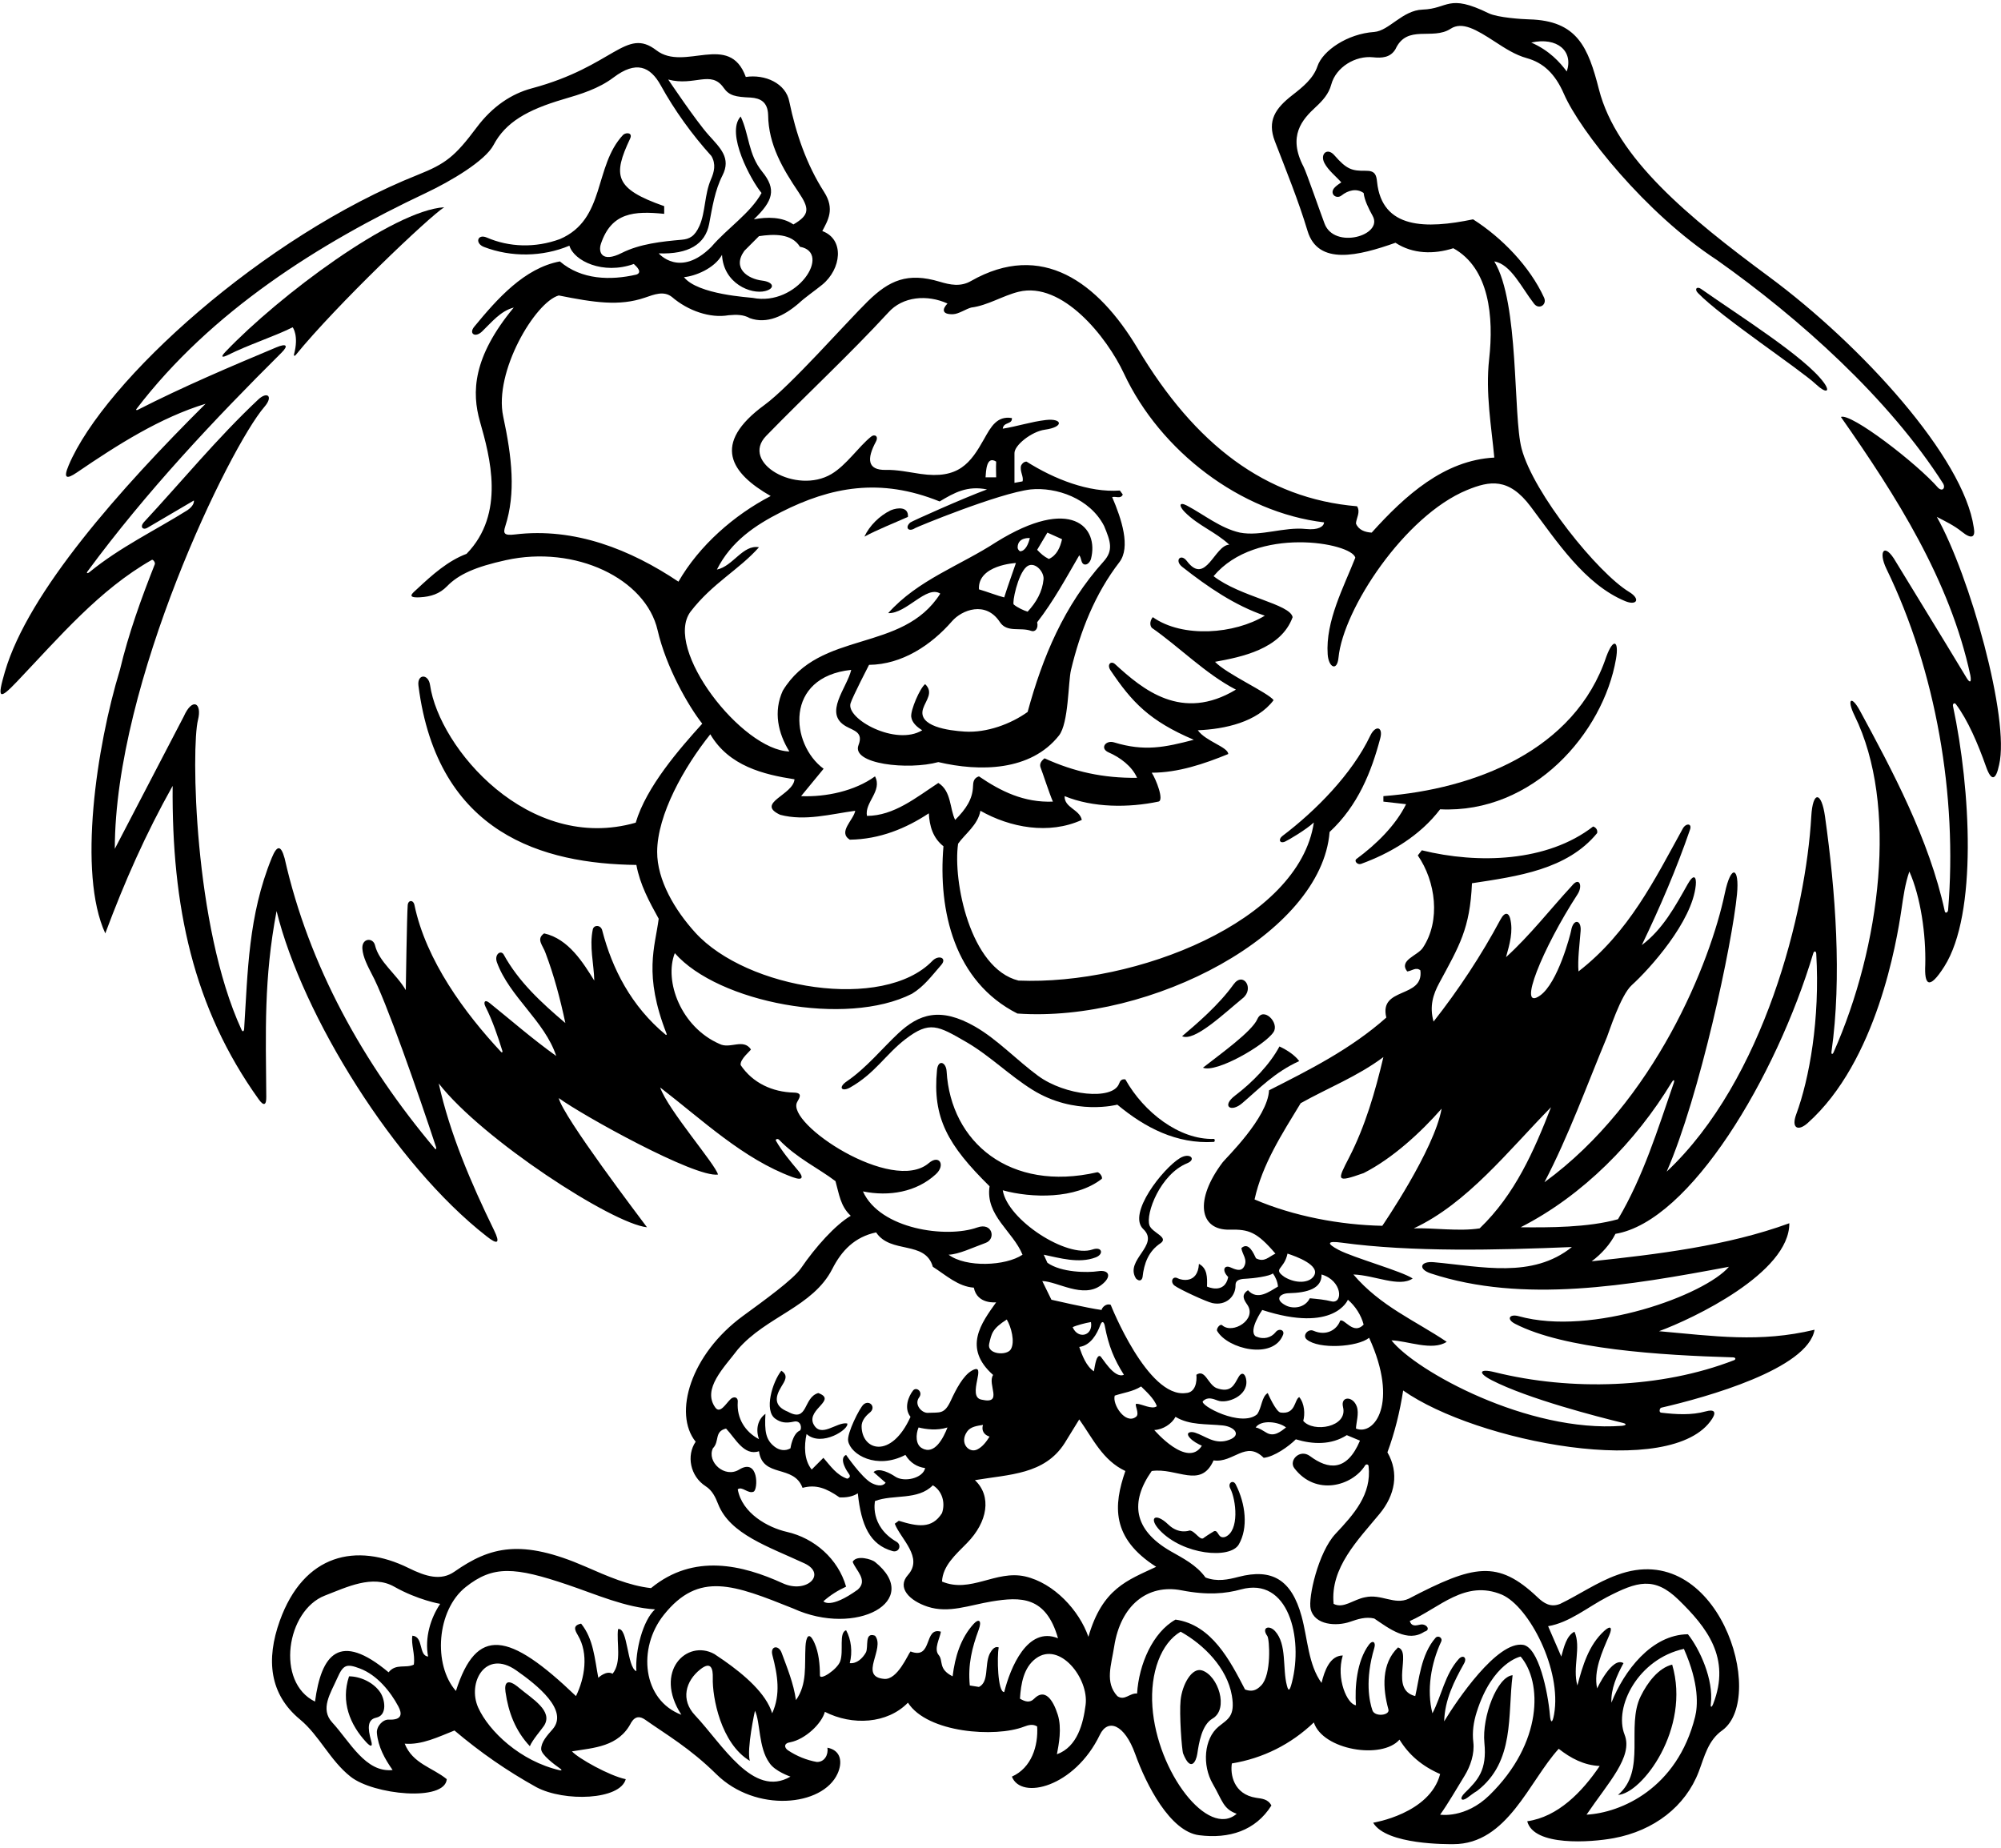 <?xml version="1.0" encoding="UTF-8"?>
<svg xmlns="http://www.w3.org/2000/svg" xmlns:xlink="http://www.w3.org/1999/xlink" width="497pt" height="459pt" viewBox="0 0 497 459" version="1.1">
<g id="surface1">
<path style=" stroke:none;fill-rule:nonzero;fill:rgb(0%,0%,0%);fill-opacity:1;" d="M 481.059 128.391 C 483.172 129.484 485.348 130.52 487.25 132.059 C 489.691 134.035 490.715 133.516 490.238 131.027 C 487.746 113.664 462.469 85.816 439.367 68.73 C 419.422 53.973 401.523 39.336 397.141 22.211 C 394.461 11.734 391.762 5.113 379.805 4.812 C 378.078 4.77 371.965 4.379 369.746 3.293 C 359.586 -1.68 359.793 2.164 353.344 2.383 C 348.316 2.555 345.031 7.641 341.328 7.938 C 334.625 8.391 328.523 12.605 327.227 16.449 C 326.191 19.527 323.559 21.629 320.969 23.648 C 316.824 26.875 314.656 29.934 316.656 35.113 C 319.496 42.48 322.492 49.816 324.762 57.355 C 327.383 66.078 337.5 63.52 346.602 60.301 C 350.875 63.117 356.148 63.207 360.965 61.66 C 369.938 66.613 371.043 78.75 369.867 89.203 C 368.922 97.652 370.441 105.965 371.148 113.66 C 358.695 114.297 348.965 123.117 340.695 132.297 C 339.059 132.207 337.422 131.66 336.785 130.027 C 336.875 128.66 337.969 127.207 337.059 125.754 C 314.297 123.855 296.805 110.383 282.605 86.617 C 272.711 70.051 258.742 59.773 241.152 69.812 C 238.57 71.285 236.016 70.762 233.395 69.977 C 225.41 67.582 220.852 69.625 215.512 74.867 C 210.113 80.172 196.277 95.914 189.902 100.57 C 176.574 110.316 181.562 117.574 191.422 123.207 C 182.332 127.934 173.695 135.48 168.512 144.48 C 156.652 136.543 142.785 130.949 127.871 132.758 C 125.195 133.078 124.926 132.5 125.492 130.742 C 128.152 122.488 127.164 113.633 124.984 103.445 C 122.613 92.371 132.941 75.008 138.785 73.391 C 147.52 75.137 153.832 76.117 160.176 73.934 C 162.555 73.117 164.863 72.188 166.879 73.754 C 170.879 77.207 176.402 79.105 180.969 78.301 C 182.969 78.117 184.68 78.133 186.238 79.027 C 190.512 80.57 194.746 78.457 198.332 75.391 C 200.047 73.793 202.242 72.328 204.211 70.727 C 208.965 66.852 209.844 59.461 204.238 57.391 C 205.621 54.754 207.414 51.941 204.691 47.691 C 200.309 40.852 197.703 33.188 196.059 25.301 C 195.23 20.664 189.969 18.391 185.238 19.117 C 181.148 7.867 170.027 17.871 163.035 12.496 C 155.414 6.645 152.531 16.469 132.078 21.945 C 127.055 23.289 122.332 26.402 118.41 31.637 C 113.004 38.852 110.77 40.637 103.781 43.422 C 65.445 58.695 25.891 94.598 17.055 115.59 C 15.711 118.781 16.438 119.18 19.105 117.355 C 29.281 110.418 39.805 103.734 51.059 100.297 C 29.941 121.305 7.035 147 1.219 166.855 C -0.75 173.574 -0.254 174.004 4.238 169.281 C 14.848 158.129 24.711 146.453 37.711 139.07 C 38.008 138.902 38.621 139.719 38.449 140.156 C 35.094 148.645 31.949 157.312 29.785 166.391 C 23.969 185.391 19.258 216.93 26.152 231.844 C 30.969 218.934 36.152 207.207 42.879 195.207 C 42.637 225.047 47.941 250.289 64.262 273.07 C 65.5 274.801 66.172 274.559 66.137 272.449 C 66.008 256.219 65.504 243.121 68.695 226.297 C 75.102 252.32 98.023 289.27 120.844 307.074 C 123.641 309.301 124.305 308.84 122.691 305.539 C 117.008 293.902 111.734 281.566 108.969 269.117 C 119.785 283.023 152.051 303.941 160.695 304.844 C 159.148 302.754 139.785 277.297 138.785 272.754 C 144.582 276.996 172.605 292.57 178.332 291.754 C 177.785 289.297 165.879 275.66 163.969 270.117 C 174.535 278.258 184.609 287.887 196.863 292.395 C 199.508 293.367 199.613 292.414 198.23 290.754 C 196.305 288.465 194.238 285.992 192.73 283.363 C 192.516 282.984 193.137 282.73 193.5 283.105 C 198 287.746 203.055 290.023 207.512 293.387 C 208.422 296.609 208.73 299.605 211.305 301.992 C 207.453 304.277 202.59 309.684 198.914 315.059 C 197.039 317.801 189.75 323.055 184.57 326.844 C 171.492 336.398 167.16 351.141 172.785 358.113 C 170.473 361.488 171.363 366.66 175.281 369.176 C 176.906 370.219 177.684 371.852 178.371 373.609 C 181.305 381.074 190.797 384.145 199.793 388.32 C 205.465 390.953 200.363 395.988 194.402 393.266 C 184.492 388.746 172.336 385.715 161.695 394.477 C 156.168 393.867 150.805 391.484 145.488 389.164 C 129.5 382.184 121.77 384.164 112.871 390.387 C 109.523 392.727 105.781 391.613 101.484 389.488 C 88.504 383.074 75.453 385.98 69.488 402.609 C 66.043 412.215 66.922 420.824 74.508 427.094 C 79.301 431.055 81.973 437.289 87.059 441.297 C 92.715 445.82 110.492 447.609 110.969 441.934 C 107.422 439.023 102.516 438.113 100.516 433.113 C 104.785 433.477 108.969 431.387 112.879 429.844 C 119.332 435.297 125.879 439.844 133.242 443.934 C 140.199 447.609 153.996 447.125 155.422 441.934 C 151.402 441.117 143.605 436.75 142.059 435.023 C 147.512 434.113 153.695 433.934 156.785 427.844 C 157.852 426.137 159.07 426.336 160.266 427.176 C 165.559 430.906 171.34 434.207 177.941 440.711 C 187.684 450.309 204.328 448.738 208.035 440.547 C 209.293 437.77 208.938 434.781 205.512 434.113 C 205.785 435.844 204.809 437.707 202.879 437.66 C 200.332 437.207 197.879 436.207 195.695 434.75 C 194.785 434.113 194.582 433 196.332 432.75 C 199.969 432.023 204.059 428.207 204.879 425.207 C 211.688 428.676 220.375 428.207 225.512 422.934 C 230.355 430.469 247.23 431.637 254.309 428.902 C 255.445 428.461 256.582 428.176 257.605 428.844 C 257.895 433.648 256.238 439.113 251.332 441.297 C 253.598 447.188 266.906 443.938 273.184 430.898 C 275.133 426.852 279.266 428.176 281.977 435.738 C 284.684 443.297 290.621 454.945 297.836 455.855 C 305.289 456.797 311.836 454.746 315.785 448.477 C 314.938 446.844 313.43 446.781 311.988 446.559 C 306.328 445.68 305.531 440.629 305.969 438.023 C 313.695 436.75 320.602 433.297 326.328 427.844 C 328.551 434.684 343.203 437.125 347.602 432.113 C 349.965 435.934 353.188 438.684 357.695 440.66 C 355.133 450.531 341.059 452.75 341.059 452.75 C 344.328 458.297 359.754 458.074 360.977 458.074 C 374.414 458.078 379.809 442.414 387.148 434.387 C 390.148 436.75 393.422 438.477 397.328 438.66 C 392.965 445.113 386.965 451.297 379.328 452.387 C 380.941 458.68 395.121 457.637 400.762 456.598 C 410.859 454.738 418.641 448.664 421.926 440.07 C 423.367 436.297 424.219 432.27 427.855 429.746 C 438.898 421.473 426.727 381.863 401.645 391.215 C 396.758 392.949 392.066 396.207 387.512 398.387 C 385.148 399.344 383.465 398.25 381.91 396.773 C 371.961 387.332 366.02 388.684 349.875 397.113 C 346.367 398.746 343.059 395.844 339.059 396.75 C 336.141 397.285 333.695 399.66 331.238 398.387 C 330.352 389.422 337.281 382.539 342.664 376.016 C 346.496 371.375 347.562 365.863 344.602 360.75 C 346.422 355.844 347.695 350.66 348.512 345.387 C 366.66 358.164 415.441 367.695 425.254 352.418 C 426.422 350.605 425.621 350.031 423.695 350.57 C 420.148 351.566 416.387 351.34 412.598 350.898 C 411.965 350.824 412.203 349.758 412.625 349.66 C 423.801 347.086 449.051 340.027 450.691 330.297 C 437.059 333.57 425.75 331.863 412.059 330.66 C 420.441 327.59 444.516 316.164 444.422 303.844 C 429.059 309.48 411.512 311.57 395.328 313.297 C 397.785 311.48 399.965 309.023 401.238 306.48 C 419.812 303.383 441.176 267.441 450.359 236.828 C 450.566 236.133 451.07 236.184 451.113 236.895 C 452.066 253.152 449.41 267.934 446.133 276.805 C 444.863 280.234 446.594 281.086 448.98 278.961 C 466.172 263.633 471.102 233.82 472.258 226.031 C 472.742 222.762 473.172 219.527 474.238 216.48 C 477.051 222.773 478.379 232.18 478.188 239.656 C 477.941 244.578 479.078 246.129 482.926 240.062 C 491.184 227.039 489.473 196.078 485.078 175.391 C 484.953 174.793 485.441 174.441 485.809 174.93 C 488.738 178.816 491.297 184.781 493.277 190.41 C 494.594 194.145 495.719 193.879 496.531 189.98 C 499.25 178.559 489.219 142.879 481.059 128.391 Z M 389.148 17.754 C 387.438 15.469 384.844 12.547 380.328 10.57 C 386.789 9.137 390.848 12.711 389.148 17.754 Z M 190.301 108.266 C 200.23 98.059 210.898 88.195 220.605 77.66 C 224.211 73.586 230.332 73.117 235.332 75.391 C 233.949 76.832 233.953 78.137 236.711 78.047 C 238.141 77.996 239.875 76.75 241.238 76.391 C 245.312 75.883 249.066 73.438 253.012 72.473 C 263.84 69.82 274.918 83.695 279.164 92.785 C 288.18 112.066 308.148 127.305 328.875 129.754 C 328.805 130.754 327.48 131.727 324.367 131.398 C 318.922 130.816 313.18 133.293 307.969 132.297 C 303.133 131.215 299.02 127.809 294.805 125.586 C 292.844 124.551 292.742 125.652 294.285 127.211 C 297.641 130.586 301.844 132.066 305.328 135.297 C 301.656 135.387 299.496 145.582 294.801 139.371 C 293.27 137.348 291.621 139.227 293.652 140.82 C 300.051 145.852 306.723 150.402 314.148 152.934 C 306.695 157.48 293.785 158.57 286.328 153.297 C 285.785 153.934 285.41 155.078 286.059 155.934 C 292.875 160.66 299.422 167.391 306.969 171.297 C 293.527 179.398 283.816 171.254 276.969 164.98 C 275.934 164.031 274.859 165.062 275.82 166.492 C 281.109 174.352 285.453 179.055 296.512 183.754 C 289.32 185.629 284.277 186.715 276.695 184.398 C 274.629 183.77 273.059 185.898 275.387 186.906 C 278.172 188.117 281.16 190.305 282.422 193.207 C 274.059 193.297 266.801 191.723 259.438 188.359 C 258.254 189.297 258.203 190.055 258.512 190.805 C 258.895 191.73 260.605 197.023 261.512 199.117 C 254.332 199.391 248.605 196.57 243.148 192.844 C 241.84 193.246 241.703 194.266 241.672 195.34 C 241.578 198.434 239.992 200.91 237.238 203.66 C 235.875 200.934 236.332 196.48 233.059 194.48 C 227.512 198.117 222.02 202.645 215.332 202.66 C 214.695 199.297 219.238 196.48 217.332 192.844 C 212.332 196.48 205.133 198.016 198.969 197.754 L 204.566 190.953 C 196.312 184.883 194.746 168.148 211.422 166.391 C 210.367 170.914 204.414 177.211 210.152 180.43 C 212.062 181.504 214.488 181.867 213.234 185.074 C 211.391 189.797 225.555 191.355 233.059 189.297 C 243.305 191.711 255.996 191.594 263.027 182.691 C 265.441 179.633 265.293 169.43 266.004 166.441 C 268.32 156.738 271.992 147.48 278.02 139.652 C 280.883 135.938 278.578 128.914 276.238 123.48 C 277.148 123.207 278.328 124.027 278.875 122.844 L 278.148 121.844 C 270.422 122.391 261.875 119.027 254.969 114.66 C 254.332 114.66 253.836 115.145 253.605 115.66 C 253.238 117.117 254.332 118.391 253.969 119.57 L 251.969 119.934 L 251.969 112.66 C 251.82 110.648 256.242 107.172 259.512 106.734 C 264.387 106.055 263.875 103.852 259.75 104.328 C 256.16 104.742 252.582 105.93 249.059 106.48 C 249.238 104.754 251.48 105.484 251.332 103.844 C 247.613 103.215 246.094 106.074 244.434 109.027 C 241.051 115.051 238.121 119.094 228.609 117.711 C 225.762 117.293 222.828 116.652 220.07 116.723 C 215.305 116.84 215.324 113.871 217.539 109.734 C 218.336 108.246 217.129 107.766 216.332 108.48 C 213.23 110.98 210.262 115.508 206.516 117.742 C 197.812 122.93 183.797 114.953 190.301 108.266 Z M 247.422 118.57 L 244.785 118.57 C 244.906 117.012 244.988 113.113 247.422 114.66 C 247.344 116.441 247.422 117.418 247.422 118.57 Z M 171.512 151.934 C 176.969 144.844 183.512 141.57 188.512 135.934 C 184.512 135.207 182.059 140.66 178.059 141.48 C 181.602 134.445 187.578 130.449 194.027 127.188 C 206.344 120.957 218.602 118.578 233.383 124.559 C 237.02 122.379 240.238 120.57 245.148 121.57 C 239.633 123.586 226.488 129.453 226.109 129.777 C 224.664 131.02 225.645 132.258 227.297 131.176 C 227.723 130.898 247.992 122.531 255.969 121.57 C 262.332 120.934 270.695 123.754 274.238 130.66 C 275.848 134.523 276.578 136.719 274.105 139.469 C 264.25 150.43 258.934 163.27 255.238 176.844 C 251.062 179.836 245.09 182.059 239.633 181.723 C 235.668 181.48 227.777 180.453 229.285 175.98 C 229.992 173.887 231.926 172 229.785 169.934 C 228.492 170.891 226.121 176.43 226.328 178.051 C 226.52 179.555 227.816 180.629 229.059 181.391 C 222.512 185.391 210.09 178.586 211.254 174.707 C 211.746 173.074 215.848 165.145 215.848 165.145 C 224.059 165.059 231.281 160.25 236.48 154.285 C 238.879 151.531 244.812 149.137 248.348 154.52 C 250.117 157.219 253.441 155.73 256.109 156.703 C 257.074 157.078 257.977 156.133 257.605 154.57 C 261.695 149.297 264.785 143.57 268.059 137.934 C 268.688 138.684 268.422 139.934 269.332 140.207 C 270.148 140.391 270.785 139.48 270.969 138.844 C 273.016 130.984 266.113 123.051 247.422 134.66 C 238.512 140.48 227.969 144.027 220.605 152.297 C 225.148 152.48 230.133 145.258 233.543 147.449 C 224.156 162.293 203.645 156.348 194.422 171.57 C 192.059 176.754 193.238 182.117 196.059 186.66 C 184.281 186.352 164.688 161.141 171.512 151.934 Z M 254.926 140.82 C 256.812 139.16 259.371 141.93 259.191 143.879 C 258.91 146.977 257.371 149.641 255.238 151.934 C 254.324 151.672 252.676 150.906 251.785 150.148 C 251.352 149.785 252.746 142.742 254.926 140.82 Z M 252.754 135.922 C 252.836 133.355 255.785 133.648 255.785 133.648 C 255.461 135.031 254.695 136.934 253.332 136.934 C 252.93 136.648 252.742 136.285 252.754 135.922 Z M 257.605 136.57 L 260.148 132.297 L 263.785 133.934 C 263.332 135.934 262.512 137.934 260.512 138.844 C 259.238 138.207 258.543 137.547 257.605 136.57 Z M 249.422 148.391 C 247.875 148.027 245.059 146.934 243.148 146.391 C 242.797 140.305 252.332 139.844 252.332 139.844 C 251.32 142.824 250.266 145.664 249.422 148.391 Z M 186.953 73.992 C 186.254 73.852 173.332 73.207 169.879 68.844 C 172.57 68.605 177.391 66.758 179.332 63.301 C 179.691 70.438 186.547 73.188 190.031 72.301 C 192.602 71.648 192.172 70.051 189.316 69.703 C 185.758 69.273 181.762 66.66 184.879 62.301 L 188.512 58.66 C 192.148 58.117 196.605 57.938 198.695 61.301 C 206.676 62.711 198.035 76.199 186.953 73.992 Z M 179.73 21.801 C 181.113 23.777 182.672 24.07 186.465 24.234 C 188.82 24.398 190.688 25.289 190.785 28.57 C 190.871 35.953 194.438 41.945 198.348 47.754 C 201.043 51.766 201.199 53.34 197.059 55.754 C 194.332 53.844 190.512 53.844 187.238 54.48 C 192.023 49.898 192.895 47.047 189.32 42.648 C 185.812 38.336 186.117 33.492 183.969 28.938 C 180.133 33.082 186.629 44.934 189.148 47.938 C 186.422 52.934 180.621 56.703 176.695 61.301 C 168.852 69.145 163.605 62.934 163.605 62.934 C 170.996 63.215 175.18 60.664 176.133 55.629 C 176.914 51.488 177.562 47.273 179.445 43.578 C 181.637 39.27 178.93 36.797 176.016 33.555 C 172.898 30.086 165.969 19.754 165.969 19.754 C 172.484 21.504 176.594 17.32 179.73 21.801 Z M 165.348 257.027 C 156.781 249.945 152.035 240.578 149.605 231.207 C 149.289 229.672 147.504 229.672 147.242 230.844 C 146.332 235.117 147.512 239.391 147.605 243.57 C 144.879 239.207 141.242 233.207 135.148 231.844 C 133.059 233.297 134.879 234.844 135.512 236.754 C 137.605 242.297 139.148 248.117 140.422 254.117 C 134.422 249.023 128.785 243.844 125.059 237.023 C 124.289 235.922 122.746 237.141 123.422 239.023 C 126.516 247.57 135.332 253.66 138.148 262.297 C 131.984 257.867 127.062 253.52 121.559 249.098 C 120.402 248.172 120.027 248.945 120.562 250.004 C 122.371 253.586 123.66 257.469 124.785 261.059 C 124.879 261.352 124.668 261.52 124.473 261.309 C 115.488 251.703 105.797 238.57 102.941 224.805 C 102.664 223.465 101.387 223.512 101.266 224.82 C 101.07 226.961 100.785 245.934 100.785 245.934 C 98.434 241.902 94.141 238.953 93.145 234.801 C 92.668 232.809 89.801 232.973 90.004 235.684 C 90.16 237.766 91.336 239.98 92.332 241.934 C 95.773 248.203 103.992 271.836 108.32 284.969 C 108.449 285.363 108.246 285.59 108.027 285.324 C 90.176 264.148 76.711 239.875 70.695 213.207 C 69.742 209.746 68.766 209.996 67.488 213.121 C 61.656 227.406 61.547 241.387 60.637 255.57 C 60.598 256.176 60.281 256.406 59.988 255.777 C 48.078 229.941 47.496 185.48 49.172 178.832 C 50.238 174.598 47.789 173.125 45.637 177.969 L 28.516 210.844 C 28.516 169.551 57.055 111.055 65.664 101.07 C 67.973 98.398 66.359 97.152 64.145 99.234 C 53.934 108.828 45.027 119.719 35.695 129.754 C 34.68 130.973 35.574 131.703 36.547 131.133 L 48.156 124.316 C 48.234 124.965 47.828 125.859 46.516 126.754 C 38.387 131.836 29.859 135.891 22.266 142.078 C 21.707 142.535 21.375 142.426 21.762 141.898 C 36.359 122.098 53.258 104.16 69.902 87.625 C 71.777 85.762 71.07 85.262 68.664 86.27 C 57.113 91.113 45.434 96.07 34.215 101.801 C 33.953 101.938 33.703 101.836 33.844 101.652 C 52.418 77.312 79.258 60.445 105.75 47.945 C 111.93 45.027 120.492 39.98 122.59 36.008 C 125.543 30.406 130.949 27.285 139.883 24.664 C 144.266 23.379 148.664 22.055 152.41 19.227 C 157.965 15.035 161.488 16.453 164.113 21.203 C 167.547 27.422 171.887 33.438 176.695 38.754 C 177.879 40.781 177.387 42.707 176.578 44.57 C 174.953 48.324 175.242 52.66 173.746 56.062 C 172.57 58.738 171.223 59.383 169.348 59.547 C 164.34 59.988 158.918 60.562 154.395 62.848 C 149.504 65.316 148.535 62.684 149.262 60.535 C 151.879 52.77 157.469 52.367 164.969 53.117 L 164.969 51.207 C 152.562 46.875 152.191 43.586 156.496 34.453 C 157.207 32.945 155.582 32.816 154.785 33.48 C 147.422 41.301 150.512 54.48 139.059 59.391 C 132.93 61.633 126.469 61.414 120.906 59.004 C 118.594 58.004 117.863 60.441 120.227 61.348 C 126.961 63.93 134.777 63.824 141.422 61.027 C 142.555 64.82 149.777 68.309 157.422 65.57 C 158.219 66.281 159.605 67.66 158.059 68.207 C 151.645 69.688 144.422 69.527 139.059 64.934 C 130.215 66.598 123.48 74.25 117.797 81.148 C 116.363 82.891 118.047 83.961 119.73 82.34 C 122.199 79.965 124.289 77.277 127.605 76.391 C 117.348 88.766 117.156 97.5 119.215 104.73 C 121.688 113.414 125.602 127.578 115.879 137.57 C 111.273 139.297 107.414 142.73 103.629 146.266 C 102.473 147.34 100.789 148.562 104.328 148.363 C 106.98 148.215 109.184 147.523 111.023 145.629 C 113.914 142.652 118.105 140.797 125.645 139.137 C 142.898 135.332 160.387 143.727 163.332 156.539 C 165.445 165.734 170.965 175.371 174.422 179.754 C 168.77 186.004 160.531 195.438 157.895 204.348 C 131.27 211.977 109.082 185.801 106.816 170.168 C 106.395 167.27 103.559 167.387 103.934 170.328 C 108.664 207.297 135.098 214.562 158.059 214.844 C 158.969 219.754 161.242 223.934 163.605 228.207 C 162.707 235.203 159.762 241.988 165.57 256.797 C 165.648 256.996 165.5 257.152 165.348 257.027 Z M 183.238 335.207 C 190.293 326.98 201.918 324.645 206.734 315.172 C 209.059 310.605 212.297 307.254 217.605 306.117 C 221.238 311.57 229.785 308.023 231.695 314.66 C 234.969 316.754 237.969 319.57 241.875 319.844 C 242.715 324.07 247.422 323.48 247.422 323.48 C 243.77 328.617 239.062 334.785 246.668 341.531 C 245.117 343.824 249.324 348.938 243.785 347.66 C 239.93 346.949 245.504 338.117 241.395 340.445 C 239.207 341.684 237.434 345.145 236.172 347.871 C 234.547 351.387 233.48 350.777 230.453 350.938 C 228.969 351.02 226.965 348.895 228.281 347.117 C 229.324 345.742 227.617 344.363 226.785 345.387 C 225.672 346.801 224.422 349.754 226.148 351.934 C 221.375 362.504 214.039 360.371 214 354.281 C 213.988 353.012 214.879 351.82 215.969 350.934 C 217.758 349.586 215.973 347.594 214.492 348.852 C 213.512 349.691 210.32 356.047 210.66 357.922 C 211.277 361.324 217.734 365.113 224.879 361.387 C 226.074 363.359 227.785 364.387 229.785 364.66 C 229.227 367.234 224.508 368.258 222.32 366.758 C 221.383 366.113 218.324 364.348 216.969 365.66 L 219.969 368.297 C 219.059 369.477 217.332 368.844 216.332 368.297 C 213.902 366.848 210.148 361.387 210.148 361.387 C 208.148 362.297 210.594 365.77 210.789 366.012 C 211.156 366.469 211.312 367 210.422 367.297 C 207.785 366.387 206.332 364.207 204.512 362.113 L 201.605 365.023 C 199.695 362.66 199.695 359.113 200.332 356.207 C 204.078 359.543 211.059 354.934 210.422 353.57 C 207.785 353.113 203.785 357.48 201.969 353.57 C 200.508 349.965 207.969 347.754 203.238 346.023 C 199.422 347.113 200.785 353.48 195.695 350.66 C 192.328 349.312 192.387 347.164 194.035 344.488 C 194.961 342.988 195.906 341.621 194.059 340.48 C 191.855 343.262 189.695 350.387 192.574 352.406 C 193.906 353.344 195.148 353.574 197.195 353.117 C 199.086 352.695 199.227 355.094 198.621 355.363 C 196.82 356.172 196.332 359.75 196.332 359.75 C 194.98 360.531 193.512 360.211 192.418 359.371 C 190.16 357.645 189.883 355.508 190.117 351.184 C 188.117 352.637 187.684 355.16 188.512 357.48 C 185.059 355.66 182.969 352.297 183.238 348.297 C 183.383 346.961 182.164 346.719 181.332 347.66 C 180.238 348.754 178.836 351.184 177.695 349.66 C 174.289 345.016 179.879 339.66 183.238 335.207 Z M 250.059 327.754 C 251.156 329.594 252.156 333.32 251.066 335.152 C 250.066 336.828 245.082 336.426 245.684 333.805 C 246.277 331.215 246.453 330.059 250.059 327.754 Z M 245.785 356.844 C 244.969 358.137 244.047 359.383 242.719 360.039 C 240.672 361.047 238.215 358.449 240.203 355.598 C 241.078 354.34 242.719 354.172 244.148 353.934 C 243.688 355.402 244.5 356.461 245.785 356.844 Z M 235.332 354.57 C 234.355 357.109 232.148 361.48 229.059 359.75 C 227.375 358.895 227.422 356.297 228.148 354.57 C 229.969 355.023 232.73 355.402 235.332 354.57 Z M 96.531 427.141 C 95.078 427.074 93.465 428.836 93.613 430.484 C 93.926 433.93 95.566 436.887 97.516 439.66 C 90.785 440.387 86.879 432.57 82.516 427.844 C 79.445 424.488 82.09 420.629 83.766 416.84 C 85.25 413.484 86.066 413.188 89.379 414.438 C 93.707 416.07 97.016 420.227 98.949 423.879 C 99.914 425.695 99.898 427.293 96.531 427.141 Z M 106.332 411.477 C 103.918 411.246 105.242 406.477 102.422 406.297 C 102.059 408.477 103.148 410.844 102.785 413.477 C 100.785 414.477 98.332 413.113 96.516 415.387 C 84.293 405.16 79.816 410.922 78.242 422.66 C 68.41 417.863 71.125 400.023 80.707 396.324 C 86.141 394.227 92.516 391.066 97.91 394.117 C 103.82 397.461 109.332 398.387 109.332 398.387 C 107.004 401.832 105.422 406.75 106.332 411.477 Z M 139.066 439.727 C 129.199 437.469 121.398 429.984 118.773 424.152 C 116.008 418.004 120.555 409.555 128.211 414.898 C 133.406 418.527 141.355 424.863 137.234 429.555 C 135.887 431.09 134.395 432.734 134.414 434.461 C 134.43 435.855 137.598 438.234 139.18 439.34 C 139.707 439.707 139.395 439.801 139.066 439.727 Z M 158.059 415.113 C 155.703 414.168 155.969 404.113 153.512 404.66 C 153.059 407.934 154.512 412.844 152.148 415.75 C 150.59 414.82 148.605 416.75 148.605 416.75 C 147.695 412.023 147.422 407.113 144.332 403.297 C 142.227 403.746 142.746 404.859 143.527 406.18 C 146.27 410.797 145.23 416.848 143.059 421.297 C 126.32 405.242 118.363 403.941 113.242 420.023 C 107.52 413.543 108.438 399.953 115.672 394.207 C 122.492 388.789 127.84 389.195 140.961 393.633 C 148.156 396.066 155.316 399.301 162.695 399.75 C 159.68 402.48 157.73 410.031 158.059 415.113 Z M 196.332 441.297 C 187.035 446.719 179.453 433.301 172.625 426.059 C 169.012 422.227 170.254 417.562 173.953 414.645 C 176.668 412.5 177.098 414.602 177.039 416.77 C 176.902 421.609 179.039 433.066 186.238 437.387 C 185.41 434.461 187.512 424.934 187.512 424.934 C 188.879 427.727 188.348 434.09 191.094 437.871 C 192.43 439.977 196.332 441.297 196.332 441.297 Z M 248.059 409.207 C 246.875 408.75 246.148 410.207 245.785 410.844 C 244.512 413.66 245.695 417.75 243.148 419.023 L 240.875 418.66 C 240.371 413.445 241.422 409.32 243.094 404.773 C 243.93 402.504 243.102 401.977 241.859 403.336 C 238.602 406.891 237.203 411.52 236.605 416.387 C 232.93 414.551 234.371 412.531 233.145 411.094 C 231.863 409.594 233.469 406.883 233.695 405.297 C 229.332 404.023 231.785 412.387 226.148 410.207 C 225.512 410.934 222.91 417.336 219.605 417.023 C 213.148 416.477 219.969 409.477 217.332 406.297 C 214.605 405.297 215.785 409.113 215.059 410.477 C 214.238 411.934 212.785 413.297 211.059 413.113 C 211.785 410.387 211.422 407.207 210.148 404.934 C 208.277 405.578 209.602 410.066 208.688 412.648 C 207.969 414.672 203.594 417.578 203.648 416.117 C 203.648 413.414 203.352 410.504 202.316 408.152 C 200.871 404.871 200.176 406.805 200.062 408.98 C 199.812 413.746 200.531 418.312 197.695 422.297 C 197.109 418.117 195.527 414.324 194.145 410.559 C 193.387 408.492 191.238 408.824 191.844 411.117 C 193.156 416.102 193.93 420.871 191.785 425.57 C 190.301 420.645 184.852 415.992 179.828 412.473 C 179.008 411.898 178.199 411.352 177.422 410.844 C 170.586 407.082 162.258 415.188 169.238 425.934 C 159.613 422.32 158.23 409.445 164.887 401.109 C 173.602 390.203 182.246 393.633 197.023 399.543 C 212.684 406.703 229.348 397.629 217.305 387.957 C 216.531 387.336 212.789 386.152 211.785 387.934 C 212.512 390.023 215.695 392.477 213.059 394.844 C 206.156 399.809 204.512 397.75 204.512 397.75 C 206.238 396.207 208.148 395.023 210.148 394.113 C 208.188 387.25 202.336 382.074 195.426 380.504 C 190.734 379.438 184.293 375.891 183.238 369.934 C 184.324 369.082 185.801 371.129 187.172 370.523 C 188.309 370.023 188.477 362.039 183.605 365.023 C 179.996 367.277 175.508 363.113 177.059 359.75 C 178.785 358.023 177.332 355.57 180.332 354.844 C 182.605 357.207 184.785 361.75 188.512 360.477 C 189.422 367.207 197.148 363.66 199.332 369.57 C 202.695 368.66 205.238 369.66 208.512 371.934 C 210.148 372.023 211.785 371.75 213.059 370.934 C 213.898 378.902 216.051 383.688 221.672 385.277 C 223.281 385.734 224.07 383.781 222.656 382.957 C 215.922 379.039 217.332 372.844 217.332 372.844 C 221.879 371.113 227.969 372.75 231.695 368.934 C 233.969 370.297 234.875 373.207 233.969 375.844 C 231.461 379.852 227.852 379.168 223.238 377.75 L 222.238 378.477 C 223.715 382.293 229.406 386.855 225.512 391.211 C 222.695 394.359 225.871 397.598 230.398 399.086 C 235.629 400.809 240.762 398.703 246.305 397.789 C 253.543 396.602 259.793 396.461 262.785 406.934 C 255.172 403.84 250.914 414.332 249.422 420.297 C 247.785 420.387 247.605 411.477 248.059 409.207 Z M 269.641 423.465 C 269.055 428.031 267.633 433.895 262.512 435.75 C 262.965 433.348 263.785 429.27 262.727 425.926 C 261.52 422.117 259.484 419.27 256.84 421.965 C 255.805 423.02 254.637 422.715 253.332 421.934 C 253.574 418.203 254.25 414.184 257.297 411.941 C 263.191 407.598 270.48 416.883 269.641 423.465 Z M 270.332 406.57 C 268.059 400.023 261.785 393.207 254.605 391.57 C 247.332 389.934 241.059 395.844 233.969 392.844 C 234.168 388.922 237.316 386.195 240.168 383.293 C 245.336 378.039 246.367 371.637 242.148 367.66 C 250.695 366.207 259.422 366.297 264.422 358.48 L 268.059 352.57 C 271.422 357.297 273.875 362.75 279.512 365.387 C 276.562 373.91 275.938 382.016 287.164 389.184 C 280.039 392.543 273.805 394.527 270.332 406.57 Z M 295.559 357.184 C 296.363 358.059 297.488 358.637 298.512 359.113 C 294.906 364.82 286.695 355.207 286.695 355.207 C 288.875 355.113 291.059 353.66 291.969 351.934 C 295.48 354.059 299.586 353.645 303.711 354.07 C 306.758 354.383 308.711 356.707 304.695 357.844 C 301.492 358.703 299.363 356.676 296.809 355.855 C 295.605 355.473 294.336 355.855 295.559 357.184 Z M 282.316 348.684 C 281.527 348.648 283.219 351.184 282.148 351.934 C 279.52 353.945 276.207 348.801 276.875 346.66 C 279.059 345.934 281.422 345.66 283.422 344.387 C 284.52 345.5 286.695 347.387 287.328 349.297 C 286.137 350.207 283.629 348.734 282.316 348.684 Z M 273.238 336.844 C 272.332 336.57 272.02 338.844 271.691 340.629 C 269.785 339.359 268.785 336.66 268.059 334.57 C 270.902 334.203 272.484 331.312 273.281 329.152 C 273.777 327.812 274.242 328.504 274.395 329.309 C 275.348 334.355 276.719 337.637 279.148 341.48 C 276.695 342.57 273.695 337.023 273.238 336.844 Z M 266.422 329.66 C 267.332 329.207 269.582 328.617 270.969 328.387 C 271.57 331.848 267.715 332.762 266.422 329.66 Z M 302.652 428.887 C 299.039 431.875 298.539 438.461 301.227 443.102 C 303.633 447.258 303.777 449.312 307.164 450.531 C 300.062 456.688 287.398 440.18 286.234 423.984 C 285.617 415.402 288.414 408.129 293.238 405.297 C 299.039 408.527 304.777 414.305 305.961 421.148 C 306.867 426.395 304.902 427.031 302.652 428.887 Z M 320.883 417.902 C 320.324 420.055 320.031 420.172 319.645 418.715 C 318.492 414.43 319.691 408.457 316.703 405.168 C 315.234 403.547 313.227 404.242 314.781 406.387 C 315.312 407.117 315.875 416.023 313.238 418.66 C 311.875 420.113 310.652 420.176 309.238 419.66 C 305.512 412.477 300.969 403.57 291.969 402.297 C 286.305 405.484 282.875 413.387 282.422 420.66 C 280.605 420.477 279.332 422.57 277.512 421.297 C 274.383 417.867 276.012 413.641 276.738 408.965 C 278.32 398.797 284.961 393.363 293.492 395.031 C 299.969 396.293 304.453 395.836 308.203 394.805 C 320.051 391.551 323.723 406.898 320.883 417.902 Z M 369.926 445.93 C 363.934 451.781 357.695 450.75 357.695 450.75 C 359.691 447.965 361.691 444.449 363.746 441.121 C 365.23 438.723 366.277 435.566 365.938 432.758 C 365.629 430.219 366.004 427.707 366.766 425.297 C 370.695 412.832 377.691 411.477 377.691 411.477 C 383.07 417.777 383.273 432.891 369.926 445.93 Z M 421.023 426.441 C 416.562 444.332 402.535 450.289 394.059 450.75 C 399.473 442.742 405.664 436.352 403.512 430.891 C 400.77 423.945 406.926 412.027 418.238 409.57 C 422.121 418.309 421.668 423.859 421.023 426.441 Z M 399.156 396.695 C 406.566 392.859 410.863 391.488 416.902 397.367 C 423.883 404.16 429.977 411.797 425.512 423.23 C 425.133 424.195 424.809 424.191 424.934 423.18 C 425.652 417.211 422.18 409.625 419.238 405.934 C 410.148 406.023 403.328 415.113 400.238 422.934 C 400.059 419.57 401.602 416.113 403.238 413.113 C 400.422 411.387 396.691 419.387 396.691 419.387 C 395.742 415.066 397.914 410.332 399.695 406.203 C 400.543 404.238 400.047 403.66 398.48 405.082 C 394.574 408.621 393.094 413.766 391.785 418.66 C 390.512 414.207 392.785 409.113 391.059 405.297 C 389.059 406.297 388.422 409.207 387.785 411.477 L 384.512 403.934 C 389.832 403.039 394.359 399.18 399.156 396.695 Z M 331.695 381.004 C 327.441 385.543 324.855 396.887 325.543 399.691 C 326.531 403.727 331.996 403.984 335.289 402.852 C 337.254 402.176 339.184 401.523 341.328 402.023 C 344.965 404.477 349.602 408.113 353.785 405.297 C 355.516 404.859 354.258 403.254 352.812 403.531 C 351.734 403.738 350.652 404.141 350.148 402.66 C 357.57 399.398 363.898 392.254 373.059 396.113 C 379.82 399.098 387.949 414.801 385.996 425.832 C 385.578 428.199 385.129 427.992 384.961 426.008 C 384.457 420.152 382.148 409.242 378.328 408.57 C 371.855 407.516 361.789 422.449 358.695 427.57 C 358.855 422.164 361.164 417.617 363.652 413.168 C 364.449 411.738 363.367 410.918 362.312 412.09 C 358.887 415.887 358.066 421.168 355.785 425.57 C 354.289 419.84 355.449 413.125 357.949 407.777 C 358.402 406.809 357.172 406.117 356.562 406.812 C 352.902 410.98 352.441 417.402 351.512 421.297 C 345.07 419.688 350.785 410.387 347.238 409.207 C 343.051 413.227 343.414 419.406 344.852 424.621 C 345.258 426.094 341.469 426.559 340.871 424.82 C 340.125 422.652 338.957 417.352 341.352 409.305 C 341.785 407.848 340.906 407.328 340.035 408.488 C 336.945 412.605 336.465 419.203 336.785 423.57 C 334.695 423.387 331.758 417.09 333.512 411.207 C 330.297 411.246 328.969 415.023 328.238 418.023 C 324.934 413.469 324.824 407.137 323.293 401.512 C 320.789 392.332 315.91 389.531 307.629 391.68 C 305.039 392.352 302.34 392.953 299.422 391.844 C 297.156 388.703 293.793 387.051 290.758 385.309 C 281.422 379.941 280.691 373.016 286.059 365.387 C 292.328 364.48 298.238 369.934 301.422 362.75 C 306.328 363.477 309.422 357.66 313.875 362.113 C 316.512 361.844 320.129 359.242 321.855 357.516 C 326.035 358.785 330.621 358.977 334.512 356.48 L 337.785 357.844 C 334.516 365.629 329.855 365.031 325.379 361.688 C 322.855 359.801 320.016 362.762 321.484 364.691 C 326.82 371.703 335.887 369.102 339.059 364.004 C 339.309 363.602 339.871 363.703 339.922 364.164 C 340.734 371.234 336.23 376.16 331.695 381.004 Z M 311.875 354.57 C 313.238 352.57 317.633 353.129 319.422 354.57 C 318.121 355.566 316.422 357.023 314.512 355.844 C 313.695 355.387 312.875 354.754 311.875 354.57 Z M 429.422 314.66 C 423.477 321.637 395.465 331.992 377.23 326.938 C 374.906 326.289 374.078 327.672 376.297 328.816 C 388.535 335.141 412.414 336.633 430.461 337.16 C 431.078 337.18 431.234 337.652 430.684 337.867 C 412.555 344.895 390.203 345.543 371.234 340.836 C 367.406 339.883 366.973 341.008 370.508 342.832 C 379.469 347.453 396.98 351.949 403.031 353.426 C 404.371 353.754 403.621 354.105 402.852 354.164 C 379.512 355.914 351.668 340.594 345.602 332.934 C 349.512 333.023 355.785 335.66 359.328 333.297 C 351.512 328.023 342.875 324.48 336.148 316.57 C 341.512 316.754 347.504 319.852 350.875 317.57 C 348.316 315.793 336.211 312.43 332.473 310.461 C 329.414 308.848 329.602 308.168 333.238 308.668 C 350.574 311.043 372.004 310.516 390.422 309.754 C 380.598 317.645 368.062 314.605 356.109 313.52 C 352.734 313.215 352.133 315.246 355.395 316.316 C 378.297 323.852 404.559 319.328 429.422 314.66 Z M 338.695 291.387 C 345.875 287.754 352.965 281.207 358.059 275.387 C 356.27 285.598 343.328 304.48 343.328 304.48 C 332.895 304.266 321.328 302.117 311.602 297.934 C 313.512 289.207 318.422 281.66 323.059 274.023 C 329.875 270.207 337.148 267.391 343.602 262.57 C 341.551 271.246 339.09 279.719 335.09 287.508 C 332.133 293.27 331.703 293.855 338.695 291.387 Z M 385.238 275.023 C 381.059 285.754 376.328 296.66 367.512 305.117 C 362.422 305.934 355.785 304.934 351.148 305.117 C 364.422 298.934 374.691 285.754 385.238 275.023 Z M 319.785 311.387 C 321.93 312.086 328.09 314.301 326.316 316.98 C 325.152 318.738 321.863 318.879 319.059 317.207 C 315.969 315.023 318.934 315.469 319.785 311.387 Z M 320.066 321.223 C 324.832 321.117 328.348 320.016 328.238 316.57 C 333.383 318.066 333.652 323.828 330.785 323.262 C 328.965 322.805 327.238 322.66 325.328 322.48 C 324.098 324.945 321.117 325.16 319.398 324.277 C 316.371 322.73 318.016 321.266 320.066 321.223 Z M 377.691 304.844 C 393.148 296.984 406.309 283.555 415.223 268.828 C 415.695 268.051 416.004 268.191 415.707 269.047 C 411.723 280.586 408.137 292.266 401.875 302.844 C 394.422 304.934 384.68 304.914 377.691 304.844 Z M 488.449 168.371 C 482.594 158.625 471.344 140.336 470.863 139.504 C 468.051 134.598 466.426 136.934 468.551 141.309 C 480.844 166.621 486.215 197.648 483.863 226.031 C 483.809 226.668 483.172 226.969 483.039 226.352 C 479.148 208.41 469.918 191.242 461.984 176.578 C 459.805 172.551 458.621 173.668 460.625 177.742 C 471.543 199.949 467.078 235.133 455.418 261.391 C 455.152 261.996 454.805 261.898 454.898 261.238 C 457.512 242.77 455.898 221.395 453.285 202.793 C 452.414 196.562 450.242 196.32 449.875 202.82 C 448.555 226.242 438.215 268.242 413.965 291.023 C 422.195 272.219 430.246 234.383 431.426 222.141 C 432.074 215.418 429.953 214.492 428.391 221.938 C 424.828 238.914 411.105 273.609 383.602 293.66 C 389.652 282.062 394.113 269.629 399.125 257.605 C 399.613 256.438 402.523 247.207 405.293 244.699 C 409.715 240.699 420.324 228.934 421.191 219.863 C 421.387 217.824 420.73 216.859 419.168 219.641 C 416.094 225.105 412.996 230.844 407.785 234.754 C 412.297 225.379 416.395 215.844 419.762 206.059 C 420.309 204.477 418.742 204.406 417.961 205.82 C 411.031 218.387 404.582 231.598 392.059 241.297 C 391.82 238.32 392.328 234.668 392.59 231.211 C 392.801 228.426 390.754 228.086 390.227 231.16 C 390.078 232.023 386.961 244.184 382.477 247.309 C 376.695 251.344 383.137 235.516 391.828 222.129 C 393.18 220.047 392.285 217.684 390.422 220.023 C 384.965 225.934 380.059 232.297 374.059 237.754 C 374.973 234.473 375.887 231.32 375.086 228.137 C 374.77 226.879 373.852 226.215 372.656 228.449 C 367.953 237.246 362.277 245.852 356.059 253.754 C 354.988 249.91 355.973 246.953 357.484 244.156 C 362.484 234.895 365.105 230.672 365.602 219.391 C 376.965 217.66 389.238 216.023 396.691 206.934 C 396.875 206.117 396.328 205.48 395.695 205.297 C 384.328 214.117 367.148 214.66 353.148 211.207 L 352.148 212.48 C 356.602 218.934 357.875 228.66 353.422 235.391 C 352.148 237.391 347.328 238.48 349.512 241.297 C 350.602 241.207 351.695 240.117 352.785 241.023 C 353.695 248.117 342.422 245.023 344.328 252.754 C 335.422 260.66 325.102 265.793 315.199 270.824 C 314.875 277.645 304.445 287.703 303.691 288.695 C 296.641 298.02 297.824 305.629 305.461 305.441 C 310.152 305.324 312.191 305.996 316.785 311.387 C 315.059 312.207 314.043 313.637 311.953 312.547 C 311.406 311.453 310.168 308.324 308.328 310.023 C 308.512 311.57 310.004 312.871 308.969 314.66 C 308.211 315.965 306.789 315.324 305.566 314.785 C 304.145 314.164 303.348 315.469 305.059 317.207 C 304.16 321.637 299.785 319.57 299.785 319.57 C 299.875 317.297 299.875 315.023 297.785 313.934 C 297.504 319.039 293.316 317.941 292.578 317.543 C 291.199 316.793 290.586 318.465 291.723 319.332 C 292.883 320.223 299.586 323.344 301.129 323.676 C 304.43 324.391 306.918 322.109 306.879 319.203 C 306.863 317.785 308.277 317.66 309.844 317.598 C 311.098 317.547 315.422 317.023 316.148 316.297 C 316.695 317.023 317.328 318.297 317.422 319.57 C 315.238 320.844 312.328 323.117 309.969 320.48 C 308.195 321.66 308.945 322.844 309.797 324.082 C 312.301 327.723 306.18 331.496 303.574 329.195 C 303.012 328.695 302.02 330.094 302.316 330.602 C 304.938 335.121 316.23 337.828 318.676 331.566 C 319.148 330.359 317.672 329.836 316.852 330.879 C 315.742 332.285 313.855 332.828 311.875 331.934 C 309.969 330.48 313.512 325.387 313.512 325.387 C 331.434 331.215 334.785 322.844 334.785 322.844 C 336.602 324.387 338.09 326.672 338.695 329.023 C 336.141 331.703 333.969 327.48 332.875 328.023 C 332.055 330.328 329.414 331.941 326.227 330.547 C 324.902 329.969 323.383 331.727 324.574 332.723 C 327.562 335.219 337.184 334.621 340.059 332.297 C 347.504 348.586 341.336 356.703 336.785 354.844 C 336.848 353.312 337.586 351.109 337.012 349.43 C 336.082 346.699 332.895 346.73 333.578 349.512 C 334.809 354.516 326.184 355.922 323.695 352.934 C 324.148 351.297 324.059 348.66 322.695 347.023 C 321.422 347.738 321.859 351.383 318.07 350.867 C 316.891 350.707 314.875 346.023 314.875 346.023 C 313.328 346.934 313.422 349.66 312.238 351.297 C 308.328 354.66 297.785 349.023 298.785 348.023 C 299.922 346.934 301.148 347.387 302.469 347.887 C 304.711 348.738 309.934 346.824 309.559 342.949 C 309.402 341.336 308.512 340.531 307.637 342.023 C 306.551 343.871 305.824 346.164 302.059 344.754 C 299.938 343.715 299.328 340.023 297.148 341.48 C 297.328 343.113 296.969 345.934 294.512 346.023 C 285.043 347.297 275.875 324.113 275.875 324.113 C 274.785 323.66 273.695 324.754 273.605 325.387 C 270.148 324.934 261.148 322.844 261.148 322.844 L 258.875 318.207 C 262.668 318.293 268.996 322.629 273.516 319.203 C 276.293 317.098 275.473 315.336 272.773 315.754 C 270.152 316.164 263.574 316.117 260.148 313.66 L 259.238 311.66 C 263.121 312.453 267.965 313.934 272.156 312.32 C 274.238 311.52 273.738 309.543 271.344 310.367 C 264.965 312.562 250.25 303.008 249.059 295.66 C 256.207 297.617 267.098 297.902 273.605 292.859 C 274.051 292.516 273.062 291.055 272.484 291.188 C 250.887 296.145 236.148 283.746 235.117 266.121 C 234.977 263.762 232.992 263.086 232.73 265.777 C 231.566 277.703 235.422 284.438 245.785 294.66 C 244.695 301.934 251.605 305.844 253.969 311.66 C 249.777 314.492 239.902 314.887 235.605 311.66 C 238.156 311.578 241.676 309.855 244.816 308.723 C 247.418 307.781 246.512 303.543 242.73 304.895 C 235.062 307.633 218.57 305.352 214.332 295.934 C 220.793 297.258 227.652 296.113 232.461 291.648 C 234.91 289.371 233.281 286.688 230.695 288.902 C 221.621 296.672 195.102 279.043 197.992 273.746 C 198.578 272.676 199.449 271.449 197.184 271.391 C 191.812 271.258 186.938 268.984 183.969 264.57 C 183.695 263.117 186.512 260.934 186.512 260.66 C 184.605 257.844 181.332 260.66 178.695 259.297 C 169.156 255.125 164.879 243.719 167.605 236.754 C 178.367 249.039 210.156 255.137 226.512 246.844 C 229.57 244.98 231.465 242.32 233.754 239.719 C 235.336 237.918 233.113 237.09 231.586 238.672 C 219.438 251.258 185.527 245.738 172.707 231.668 C 167.59 226.051 163.195 218.59 163.223 211.574 C 163.258 202.379 169.859 190.594 176.422 182.391 C 181.059 190.297 189.695 192.391 197.332 193.57 C 197.059 197.48 187.512 199.48 193.785 202.391 C 199.969 204.023 206.332 202.207 212.422 201.391 C 211.969 203.754 208.059 206.66 211.059 208.57 C 218.512 208.48 225.059 205.754 230.695 202.023 C 230.875 205.207 231.695 208.117 234.332 210.207 C 232.969 226.297 237.059 243.844 252.695 251.754 C 285.945 254.094 328.254 231.891 330.238 206.66 C 337.32 200.086 340.648 191.633 342.836 183.336 C 343.578 180.523 341.641 180.02 340.34 182.742 C 335.805 192.27 326.793 201.391 318.516 207.656 C 317.469 208.449 317.797 209.641 319.172 209.047 C 320.012 208.684 324.453 206.055 326.328 204.297 C 322.66 228.91 282.035 244.77 252.969 243.57 C 240.922 240.559 236.633 218.77 237.969 209.57 C 239.695 207.117 242.875 204.934 243.512 201.391 C 250.875 205.57 260.512 207.391 268.695 203.66 C 268.148 201.023 264.332 200.66 264.422 197.754 C 271.512 200.66 280.328 200.66 287.695 199.117 C 289.227 198.91 287.148 193.57 286.059 191.934 C 292.602 191.934 299.059 189.754 305.059 187.297 C 305.059 185.57 299.453 184.137 297.512 181.391 C 304.238 181.117 312.246 179.363 316.336 173.91 C 314.883 172 304.602 167.391 301.785 164.391 C 308.238 163.207 318.148 161.297 321.059 153.297 C 320.422 150.023 308.055 148.262 301.422 143.117 C 311.961 130.52 335.699 134.805 336.629 138.52 C 333.766 145.809 329.188 154.297 329.766 162.551 C 329.992 165.797 332.109 166.859 332.449 163.363 C 333.617 151.277 348.891 128.109 364.359 121.73 C 370.008 119.402 374.73 118.582 380.16 125.801 C 386.629 134.398 393.578 145.129 403.641 149.312 C 406.543 150.52 407.562 148.793 404.613 147.016 C 396.906 142.359 380.887 122.59 377.93 111.434 C 375.746 103.199 377.414 75.277 371.148 64.934 C 375.266 65.633 377.875 71.395 381.02 75.438 C 382.266 77.039 384.309 75.676 383.508 73.926 C 379.973 66.219 373.109 59.086 365.875 54.48 C 354.172 56.914 343.254 56.93 342.027 45.172 C 341.855 43.508 341.578 42.379 339.227 42.418 C 335.781 42.473 334.48 42.074 331.414 38.555 C 329.68 36.562 327.793 38.242 328.953 40.492 C 329.895 42.312 331.895 43.867 333.148 45.301 C 332.719 45.586 332.09 46 331.598 46.477 C 329.977 48.043 331.871 49.613 333.199 48.559 C 334.809 47.277 336.93 46.688 338.695 47.938 C 338.898 49.723 339.902 51.754 340.949 53.652 C 343.617 58.5 331.441 61.996 328.996 55.566 C 327.926 52.75 324.457 42.719 323.789 41.449 C 319.746 33.742 323.473 29.656 326.809 26.574 C 328.512 25.004 330.035 23.312 330.641 21.035 C 331.82 16.617 336.715 13.773 341.004 14.227 C 343.152 14.453 345.336 14.355 346.602 12.207 C 349.496 5.93 355.766 10.09 360.297 7.145 C 363.184 5.266 366.688 7.363 371.238 10.316 C 373.773 11.965 376.305 13.633 379.219 14.441 C 383.254 15.559 386.223 18.234 388.438 23.32 C 392.449 32.547 408.746 53.027 426.422 64.57 C 446.875 79.027 469.148 98.934 482.691 120.207 C 483.219 121.312 482.406 122.125 481.422 121.207 C 476.148 115.117 459.691 102.48 457.238 103.57 C 471.004 123.238 484.281 144.066 489.387 167.742 C 489.711 169.527 489.27 169.742 488.449 168.371 "/>
<path style=" stroke:none;fill-rule:nonzero;fill:rgb(0%,0%,0%);fill-opacity:1;" d="M 422.52 71.777 C 421.477 71.043 420.785 71.809 421.711 72.762 C 427.574 78.84 447.004 91.676 451.078 95.488 C 453.535 97.785 454.723 97.406 452.996 95.035 C 448.395 88.711 432.055 78.484 422.52 71.777 "/>
<path style=" stroke:none;fill-rule:nonzero;fill:rgb(0%,0%,0%);fill-opacity:1;" d="M 407.484 421.391 C 403.84 428.859 408.965 439.832 401.875 445.844 C 407.82 445.512 419.996 429.402 415.328 413.477 C 411.98 414.281 409.215 417.84 407.484 421.391 "/>
<path style=" stroke:none;fill-rule:nonzero;fill:rgb(0%,0%,0%);fill-opacity:1;" d="M 398.965 163.117 C 391.148 186.48 366.148 196.023 343.602 197.754 L 343.602 199.117 L 349.238 199.754 C 346.629 205.051 341.754 209.797 336.938 213.336 C 336.215 213.867 337.184 214.902 338.062 214.582 C 345.516 211.855 352.734 207.531 357.695 201.023 C 380.801 202.145 398.211 182.027 401.375 163.68 C 402.148 159.191 400.754 158.281 398.965 163.117 "/>
<path style=" stroke:none;fill-rule:nonzero;fill:rgb(0%,0%,0%);fill-opacity:1;" d="M 368.688 432.918 C 369.352 439.707 367.105 442.113 363.82 445.34 C 362.316 446.816 363.016 447.598 364.457 446.543 C 365.258 445.957 366.039 445.332 366.875 444.844 C 376.328 437.57 374.422 425.934 375.695 416.113 C 371.883 416.438 368.051 426.395 368.688 432.918 "/>
<path style=" stroke:none;fill-rule:nonzero;fill:rgb(0%,0%,0%);fill-opacity:1;" d="M 317.785 259.934 C 315.387 264.43 311.078 268.859 306.785 272.113 C 303.32 274.738 305.691 276.445 308.516 274.039 C 312.812 270.375 316.566 266.352 322.695 263.57 C 321.695 262.207 319.906 260.922 317.785 259.934 "/>
<path style=" stroke:none;fill-rule:nonzero;fill:rgb(0%,0%,0%);fill-opacity:1;" d="M 316.316 256.363 C 317.844 254.016 313.727 249.914 312.305 253.125 C 310.906 256.285 302.953 261.922 298.785 265.207 C 302.051 266.605 314.23 259.57 316.316 256.363 "/>
<path style=" stroke:none;fill-rule:nonzero;fill:rgb(0%,0%,0%);fill-opacity:1;" d="M 308.695 247.922 C 311.633 245.531 308.77 241.172 306.359 244.547 C 302.77 249.57 297.324 254.234 293.602 257.391 C 296.691 258.812 304.086 251.676 308.695 247.922 "/>
<path style=" stroke:none;fill-rule:nonzero;fill:rgb(0%,0%,0%);fill-opacity:1;" d="M 305.566 369.715 C 307.039 372.57 307.895 380.242 304.328 381.75 C 302.453 382.352 302.695 379.988 301.562 380.324 C 301.562 380.324 299.938 381.297 299.047 381.945 C 298.137 382.945 296.855 380.242 295.477 380.16 C 295.477 380.16 292.816 381.219 290.199 378.699 C 286.902 375.527 285.172 377.059 288.051 380.102 C 293.863 386.242 305.543 387.336 307.691 383.625 C 310.047 379.555 309.406 373.582 306.922 368.715 C 306.281 367.465 304.863 368.348 305.566 369.715 "/>
<path style=" stroke:none;fill-rule:nonzero;fill:rgb(0%,0%,0%);fill-opacity:1;" d="M 298.555 414.918 C 296.023 414.109 293.637 418.43 293.234 422.289 C 292.875 425.699 293.527 434.73 293.871 435.59 C 295.719 440.227 297.078 437.637 297.383 435.617 C 297.785 432.945 298.48 428.438 301.18 426.867 C 305.262 424.492 302.562 416.195 298.555 414.918 "/>
<path style=" stroke:none;fill-rule:nonzero;fill:rgb(0%,0%,0%);fill-opacity:1;" d="M 301.48 282.898 C 292.945 283.156 284.07 276.27 279.512 268.117 C 278.504 267.949 278.195 268.535 277.938 269.199 C 276.34 273.348 264.578 272.172 257.832 267.227 C 252.605 263.395 247.699 258.172 242.215 255.02 C 233.492 250.004 228.223 251.914 223.121 256.664 C 219.195 260.32 215.199 265.266 210.348 268.578 C 208.031 270.16 209.133 271.266 211.156 270.121 C 217.348 266.625 219.988 261.867 224.938 258.082 C 230.887 253.535 232.953 254.754 239.961 258.809 C 245.82 262.199 250.676 267.102 256.422 270.684 C 266.918 277.227 277.512 274.387 277.512 274.387 C 284.371 280.105 292.254 284.203 301.48 283.645 C 301.793 283.625 301.797 282.891 301.48 282.898 "/>
<path style=" stroke:none;fill-rule:nonzero;fill:rgb(0%,0%,0%);fill-opacity:1;" d="M 293.055 287.676 C 288.898 290.203 279.93 301.473 283.965 305.305 C 288.176 309.301 279.258 312.93 282.148 317.57 C 282.977 318.391 283.625 318.066 283.785 317.207 C 284.148 313.844 285.246 310.762 288.328 308.754 C 290.281 307.27 286.164 306.207 285.504 304.379 C 284.473 301.496 288.184 291.672 294.855 288.949 C 297.273 287.965 295.527 286.164 293.055 287.676 "/>
<path style=" stroke:none;fill-rule:nonzero;fill:rgb(0%,0%,0%);fill-opacity:1;" d="M 221.238 126.754 C 218.422 128.117 215.969 130.57 214.695 133.297 C 217.961 131.539 222.098 129.918 225.512 128.391 C 225.695 125.844 222.992 126.02 221.238 126.754 "/>
<path style=" stroke:none;fill-rule:nonzero;fill:rgb(0%,0%,0%);fill-opacity:1;" d="M 128.945 419.262 C 126.02 416.793 125.219 417.918 125.555 420.273 C 126.27 425.27 127.965 429.871 131.605 433.75 C 132.164 432.27 134.574 429.512 135.117 428.668 C 137.504 424.992 132.121 421.941 128.945 419.262 "/>
<path style=" stroke:none;fill-rule:nonzero;fill:rgb(0%,0%,0%);fill-opacity:1;" d="M 55.973 87.41 C 54.746 88.695 55.086 88.938 56.691 88.141 C 61.812 85.59 67.773 83.719 72.695 81.301 C 72.695 81.301 74.297 83.348 73.016 88.062 C 72.926 88.398 73.191 88.496 73.453 88.176 C 83.543 75.781 106.691 53.723 110.332 51.48 C 97.691 52.234 69.352 73.375 55.973 87.41 "/>
<path style=" stroke:none;fill-rule:nonzero;fill:rgb(0%,0%,0%);fill-opacity:1;" d="M 86.695 416.387 C 84.59 422.723 86.941 428.414 90.949 432.734 C 92.078 433.953 92.645 433.988 92.176 432.367 C 91.281 429.227 91.266 427.125 93.426 426.66 C 96.305 426.047 95.594 422.055 94.434 420.355 C 92.688 417.801 89.371 416.387 86.695 416.387 "/>
</g>
</svg>
